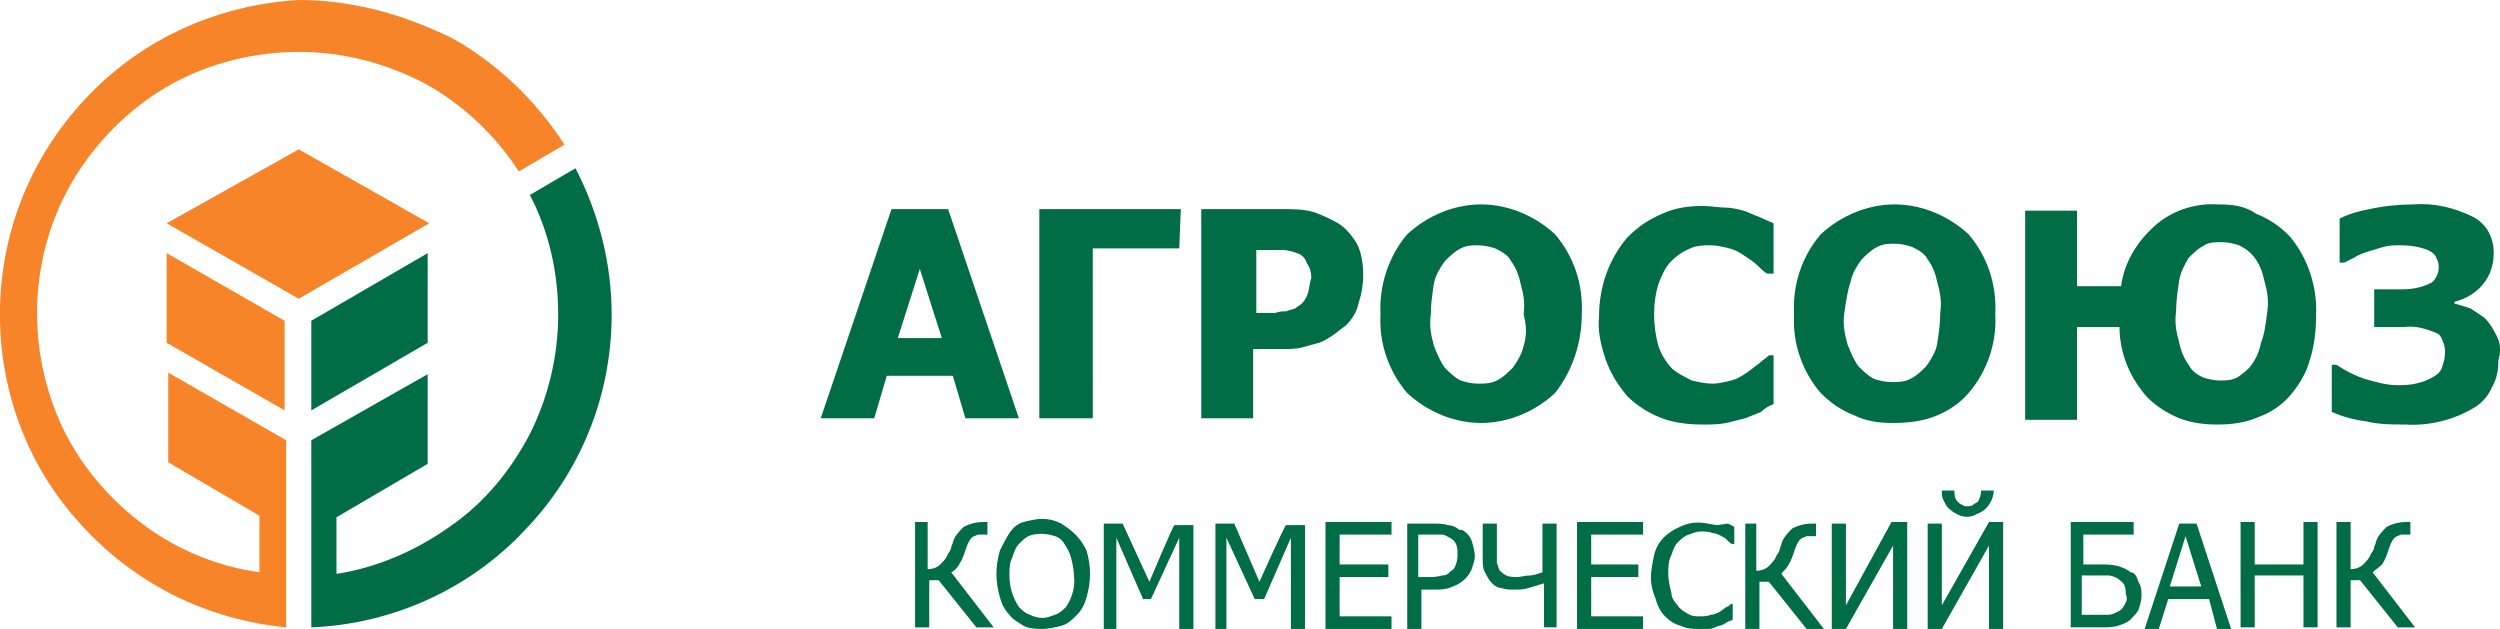 <svg xmlns="http://www.w3.org/2000/svg" viewBox="0 0 159 40">
	<g fill="#006d46">
		<path d="M19.8 26.1l7.4-4.3v-5.7l-7.4 4.3v5.7z"/>
		<path d="M36.6 10.7l-2.9 1.7c1.2 2.3 1.8 4.9 1.8 7.6 0 2.6-.6 5.2-1.8 7.6-1.2 2.3-2.9 4.4-5.1 5.9-2.1 1.5-4.6 2.6-7.2 3v-3.6l5.8-3.4v-5.7L19.8 28v11.9c5.1-.2 10-2.4 13.5-6.1 3.6-3.7 5.6-8.6 5.6-13.8 0-3.2-.8-6.4-2.3-9.3M61 35.9c.2-.3.3-.6.4-.9.1-.3.2-.6.4-.8.1-.1.2-.1.4-.2H62.8v-.8h-.3c-.4 0-.8.1-1.2.3-.3.3-.6.6-.7 1 0 .1-.1.2-.1.3 0 .1-.1.3-.2.4-.1.3-.3.5-.5.7-.2.2-.5.3-.8.3v-3h-.8v6.7h.9v-3h.6l2.4 3h1.1l-2.7-3.5c.2-.1.4-.3.5-.5zm7.4-1.9c-.3-.3-.6-.5-.9-.7-.4-.2-.8-.3-1.2-.3-.4 0-.8.1-1.2.2-.4.1-.7.4-.9.7-.2.3-.4.7-.6 1.1-.3 1-.3 2 0 3 .1.4.3.8.6 1.1.2.3.6.5.9.7.4.2.8.2 1.2.2.4 0 .8-.1 1.2-.2.4-.1.7-.4 1-.7.3-.3.5-.7.6-1.1.3-1 .3-2 0-3-.2-.4-.4-.7-.7-1 .1-.1 0 0 0 0zm-.6 4.6c-.2.2-.4.4-.7.5-.3.1-.5.2-.8.2-.3 0-.6-.1-.8-.2-.3-.1-.5-.3-.7-.5-.4-.6-.6-1.3-.6-2 0-.4 0-.8.2-1.2.1-.3.2-.6.4-.8.2-.2.4-.4.6-.5.5-.2 1.1-.2 1.7 0 .3.1.5.3.6.5.2.3.3.5.4.8.1.4.2.8.2 1.2.1.7-.1 1.4-.5 2zm5.3-1.6l-1.7-3.7h-1.2V40h.8v-5.8l1.7 3.9h.5l1.8-3.9V40h.9v-6.6h-1.2c0-.2-1.6 3.6-1.6 3.6zm7 0l-1.6-3.7h-1.2V40h.7v-5.8l1.8 3.9h.6l1.7-3.9V40h.9v-6.6h-1.2c0-.2-1.7 3.6-1.7 3.6zm4.2 3h4.2v-.8h-3.3v-2.5h3.1v-.8h-3.1V34h3.3v-.8h-4.2V40zm8.5-6.3c-.2-.2-.5-.3-.7-.3-.3-.1-.7-.1-1-.1h-1.6V40h.9v-2.5h.8c.4 0 .8 0 1.2-.2.3-.1.6-.3.8-.5.2-.2.3-.4.4-.6.1-.3.2-.6.2-.8 0-.3-.1-.7-.2-1-.1-.3-.3-.5-.6-.7h-.2zm-.2 2.2c-.1.2-.1.3-.3.4-.2.2-.3.3-.6.3-.3.1-.6.1-.9.1h-.6V34h1.5c.2 0 .3.1.5.2s.3.2.4.4c.1.2.1.4.1.6 0 .2 0 .4-.1.7zm5.5.5c-.3.1-.6.2-.8.2-.3 0-.6.1-.8.1-.2 0-.5 0-.7-.1-.2-.1-.3-.2-.4-.3-.1-.1-.1-.3-.2-.5v-2.5h-.9v2.3c0 .3 0 .6.2.9.1.2.2.4.4.6.2.2.4.3.6.3.3.1.5.1.8.1.3 0 .6 0 .9-.1.3-.1.7-.2 1-.3v2.8h.8v-6.6h-.9v3.1zm2.2 3.6h4.2v-.8h-3.3v-2.5h3v-.8h-3V34h3.3v-.8h-4.2V40zm8.9-6.6l-.6-.1c-.5-.1-1-.1-1.5.1s-.9.4-1.3.8c-.3.3-.5.7-.6 1.1-.1.5-.2 1-.2 1.4 0 .5.1.9.3 1.4.1.4.3.8.6 1.1.3.3.6.5 1 .6.4.2.8.2 1.2.2h.6c.2 0 .4-.1.6-.2.2 0 .3-.1.5-.2.1-.1.3-.1.4-.2v-1h-.1c-.1.1-.2.2-.3.2-.1.1-.3.2-.4.3-.2.1-.4.2-.6.2-.2.1-.5.1-.7.1-.3 0-.5 0-.8-.2-.2-.1-.5-.3-.6-.5-.2-.2-.4-.5-.4-.8-.1-.4-.2-.8-.2-1.2 0-.4 0-.8.2-1.2.1-.3.2-.6.4-.8.2-.2.4-.4.7-.5.3-.1.5-.2.8-.2.2 0 .5 0 .7.1.2 0 .4.1.6.2.2.1.3.2.4.3.1.1.2.2.3.2h.1v-1.1l-.4-.2-.7.1zm4.5 2.6c.2-.3.3-.6.4-.9.1-.3.2-.6.4-.8.1-.1.2-.1.4-.2H115.5v-.8h-.3c-.4 0-.8.1-1.2.3-.3.3-.6.6-.7 1 0 .1-.1.2-.1.3 0 .1-.1.3-.2.4-.1.3-.3.5-.5.7-.2.2-.5.3-.8.3v-3h-.7V40h.9v-3h.6l2.4 3h1.1l-2.7-3.5c.1-.2.3-.3.4-.5zm3.7 2.5v-5.2h-.9V40h.9l3-5.3V40h.9v-6.8h-1l-2.9 5.3zm7.7-6.3c-.1 0-.2 0-.3-.1-.1 0-.2-.1-.3-.2-.2-.2-.2-.5-.2-.7h-.8c0 .2 0 .4.1.6.1.2.2.4.3.5.2.2.5.4.8.5.3.1.7.1 1-.1.3-.1.6-.3.8-.6.2-.3.3-.6.3-.9h-.8c0 .3-.1.5-.2.7-.1.1-.2.1-.3.2-.1.1-.3.1-.4.1zm-1.6 6.3v-5.2h-.9V40h.9l3-5.3V40h.9v-6.8h-.9l-3 5.3zm12-2.1c-.2-.2-.5-.3-.8-.4-.4-.1-.7-.1-1.1-.1h-1.1V34h3.2v-.8h-4v6.7h1.9c.4 0 .8 0 1.1-.1.3-.1.6-.2.8-.4.2-.2.4-.4.5-.6.1-.3.2-.6.2-.9 0-.3 0-.6-.2-.9-.1-.3-.2-.6-.5-.6 0-.1 0 0 0 0zm-.4 2.1c-.1.2-.2.3-.4.4-.2.1-.4.2-.6.2H132.4v-2.5H134.1c.2 0 .4.1.6.2.1.1.3.2.4.4.1.2.1.4.1.6.1.2.1.4-.1.7.1 0 0 0 0 0zm3.5-5.2l-2.2 6.7h.9l.6-1.9h2.6l.5 1.9h.9l-2.2-6.7h-1.1zm-.6 4l1-3.2 1 3.2h-2zm8.5-1.4h-3.1v-2.7h-.9v6.7h.9v-3.3h3.1v3.3h.9v-6.7h-.9v2.7zm5 0c.2-.3.3-.6.4-.9.1-.3.2-.6.4-.8.1-.1.2-.1.4-.2H153.3v-.8h-.3c-.4 0-.8.1-1.2.3-.3.3-.6.6-.7 1 0 .1-.1.2-.1.3 0 .1-.1.3-.2.4-.1.3-.3.5-.5.7-.2.2-.5.3-.8.3v-3h-.9v6.7h.9v-3h.6l2.4 3h1.1l-2.7-3.5c.2-.2.4-.3.6-.5zm-90.1-9.3h3.4l-4.5-13.3h-3.6l-4.5 13.3h3.4l.8-2.7h4.2l.8 2.7zm-4.3-5.1l1.4-4.4 1.4 4.4h-2.8zm18-8.2h-9v13.3h3.4V15.8H75l.1-2.5zm10.5 7.4c.4-.4.7-.9.8-1.4.2-.6.3-1.2.3-1.8 0-.7-.1-1.4-.4-2-.3-.5-.7-1-1.2-1.3-.5-.3-1-.5-1.5-.7-.7-.2-1.3-.2-2-.2h-5.2v13.3h3.3v-4.4h1.8c.4 0 .9 0 1.3-.1s.7-.2 1.1-.3c.3-.1.6-.3.9-.5.3-.2.5-.4.8-.6zm-2.4-2.1c-.1.3-.2.5-.4.7-.1.1-.3.2-.4.3-.2.1-.4.1-.6.2-.2 0-.4 0-.7.1h-1.2v-4h1.7c.3 0 .6.1.9.2.3.1.5.3.6.6.2.3.3.6.3 1-.1.2-.1.5-.2.9zm17.4 1.4c.1-1.9-.5-3.7-1.7-5.1-1.3-1.2-3-1.9-4.7-1.9s-3.4.7-4.7 1.9c-1.2 1.4-1.8 3.3-1.7 5.1-.1 1.8.5 3.6 1.7 5 1.3 1.2 3 1.9 4.7 1.9s3.4-.7 4.7-1.9c1.1-1.4 1.7-3.2 1.7-5zm-3.7 2c-.1.5-.4 1-.7 1.4-.3.3-.6.6-1 .8-.4.2-.8.2-1.2.2-.4 0-.8-.1-1.1-.2-.4-.2-.7-.5-1-.8-.3-.4-.5-.9-.7-1.4-.2-.7-.3-1.3-.2-2 0-.7.1-1.3.2-2 .1-.5.4-1 .7-1.4.3-.3.6-.6 1-.8.4-.2.7-.2 1.1-.2.4 0 .8.1 1.1.2.4.2.8.4 1 .8.3.4.5.9.6 1.4.2.7.3 1.3.2 2 .2.7.2 1.4 0 2zm15.9 3.7v-3.1h-.3c-.2.2-.4.3-.6.5-.3.2-.5.4-.8.6-.3.2-.6.4-1 .5-.4.1-.8.2-1.2.2-.4 0-.9-.1-1.3-.2-.4-.2-.8-.4-1.2-.7-.4-.4-.7-.9-.9-1.4-.2-.7-.3-1.4-.3-2.1 0-.7.1-1.4.3-2 .2-.5.4-1 .8-1.4.3-.3.7-.6 1.2-.8.4-.2.9-.2 1.3-.2s.8.1 1.2.2c.4.1.7.3 1 .5.3.2.6.4.8.6.2.2.4.4.6.5h.4v-3.2c-.2-.1-.5-.2-.9-.4-.3-.1-.7-.3-1-.4-.4-.1-.8-.2-1.2-.2-.4 0-.9-.1-1.4-.1-.9 0-1.7.1-2.6.5s-1.5.8-2.2 1.5c-1.2 1.4-1.8 3.2-1.8 5-.1.9.1 1.8.4 2.7s.8 1.7 1.4 2.4c.6.6 1.4 1.1 2.2 1.4.8.3 1.7.4 2.6.4.5 0 1 0 1.5-.1l1.2-.3 1-.4c.2-.2.5-.4.8-.5zm7.6 1.2c.9 0 1.8-.1 2.6-.4.8-.3 1.6-.8 2.2-1.5 1.2-1.4 1.8-3.2 1.7-5 .1-1.9-.5-3.7-1.7-5.1-1.3-1.2-3-1.9-4.7-1.9s-3.4.7-4.7 1.9c-1.2 1.4-1.8 3.2-1.7 5.1-.1 1.8.5 3.6 1.7 5 .6.6 1.3 1.1 2.1 1.4.8.4 1.6.5 2.5.5zm-2.7-9c.1-.5.4-1 .7-1.4.3-.3.6-.6 1-.8.4-.2.7-.2 1.1-.2.4 0 .8.1 1.1.2.4.2.8.4 1 .8.3.4.5.9.6 1.4.2.7.3 1.3.2 2 0 .7-.1 1.3-.2 2-.1.5-.4 1-.7 1.4-.3.3-.6.6-1 .8-.4.2-.8.2-1.2.2-.4 0-.8-.1-1.1-.2-.4-.2-.7-.5-1-.8-.3-.4-.5-.9-.7-1.4-.2-.7-.3-1.3-.2-2 .1-.7.2-1.4.4-2zm23.4-4.9c-1.5-.1-3 .4-4.1 1.4-1.1 1-1.9 2.3-2.1 3.8h-2.8v-4.8h-3.3v13.3h3.3v-5.9h2.7c0 1.7.7 3.3 1.8 4.5.6.6 1.3 1 2 1.3.8.3 1.6.4 2.4.4.9 0 1.8-.1 2.7-.5.8-.3 1.5-.8 2-1.4.5-.6 1-1.4 1.2-2.2.3-.9.4-1.9.4-2.8.1-1.8-.5-3.7-1.7-5.1-.6-.6-1.3-1.1-2.1-1.4-.7-.5-1.5-.6-2.4-.6zm2.7 8.8c-.1.5-.3 1-.6 1.4-.2.3-.6.6-.9.8-.4.2-.7.2-1.1.2s-.8-.1-1.1-.2c-.4-.2-.7-.4-.9-.8-.3-.4-.5-.9-.6-1.4-.2-.7-.3-1.3-.2-2 0-.7.1-1.3.2-2 .1-.5.3-.9.6-1.4.3-.3.6-.6 1-.8.3-.2.7-.2 1.1-.2.4 0 .8.1 1.1.2.4.2.7.4 1 .8.3.4.5.9.6 1.4.2.7.3 1.3.2 2-.1.9-.2 1.5-.4 2zm14.9-.6c-.2-.4-.4-.7-.7-1l-.9-.6c-.3-.1-.7-.2-1-.3v-.1c.7-.2 1.3-.5 1.8-1.1.5-.6.7-1.3.7-2 0-.5-.1-.9-.3-1.3-.2-.4-.6-.8-1-1-1.2-.6-2.5-.9-3.8-.8-.9 0-1.9.1-2.8.3-.6.1-1.3.3-1.9.6v2.8h.3l.6-.3c.3-.2.6-.3.9-.4.3-.1.7-.2 1-.3.4-.1.7-.1 1.1-.1.6 0 1.2.1 1.7.3.2.1.4.2.5.4.1.2.2.4.2.6 0 .2 0 .4-.1.6-.1.2-.2.4-.4.5-.6.3-1.2.4-1.8.4H151v2.4h1.9c.7-.1 1.4.1 2.1.4.2.1.3.3.4.6.1.2.1.5.1.7 0 .3-.1.6-.2.9-.1.3-.4.5-.6.6-.7.4-1.4.5-2.2.5-.7 0-1.4-.2-2.1-.4-.6-.2-1.2-.5-1.8-.9h-.3v3c.7.3 1.4.5 2.2.6.8.2 1.6.2 2.5.2 1.5.1 3.1-.3 4.4-1.1.5-.3.9-.8 1.1-1.3.3-.5.4-1.1.4-1.7.2-.7.1-1.2-.2-1.7z"/>
	</g>
	<g fill="#f78429">
		<path d="M19 0C13.9.3 9.2 2.4 5.7 6 2.1 9.7.1 14.5 0 19.6c-.1 5.1 1.7 10 5.1 13.7 3.4 3.8 8 6.1 13.1 6.6V28l-7.5-4.3v5.7l5.8 3.4v3.6c-2.8-.4-5.4-1.5-7.6-3.2s-4-3.9-5.1-6.4c-1.1-2.5-1.6-5.3-1.4-8.1.2-2.8 1.1-5.5 2.6-7.8s3.6-4.3 6-5.6c2.4-1.3 5.2-2 8-2s5.5.7 8 2c2.4 1.3 4.5 3.3 6 5.6l2.9-1.7c-1.8-2.8-4.3-5.2-7.2-6.8C25.6.9 22.4 0 19 0z"/>
		<path d="M18.1 26.1l-7.5-4.3v-5.7l7.5 4.3v5.7zM19 9.5l-8.4 4.7L19 19l8.3-4.8L19 9.5z"/>
	</g>
</svg>